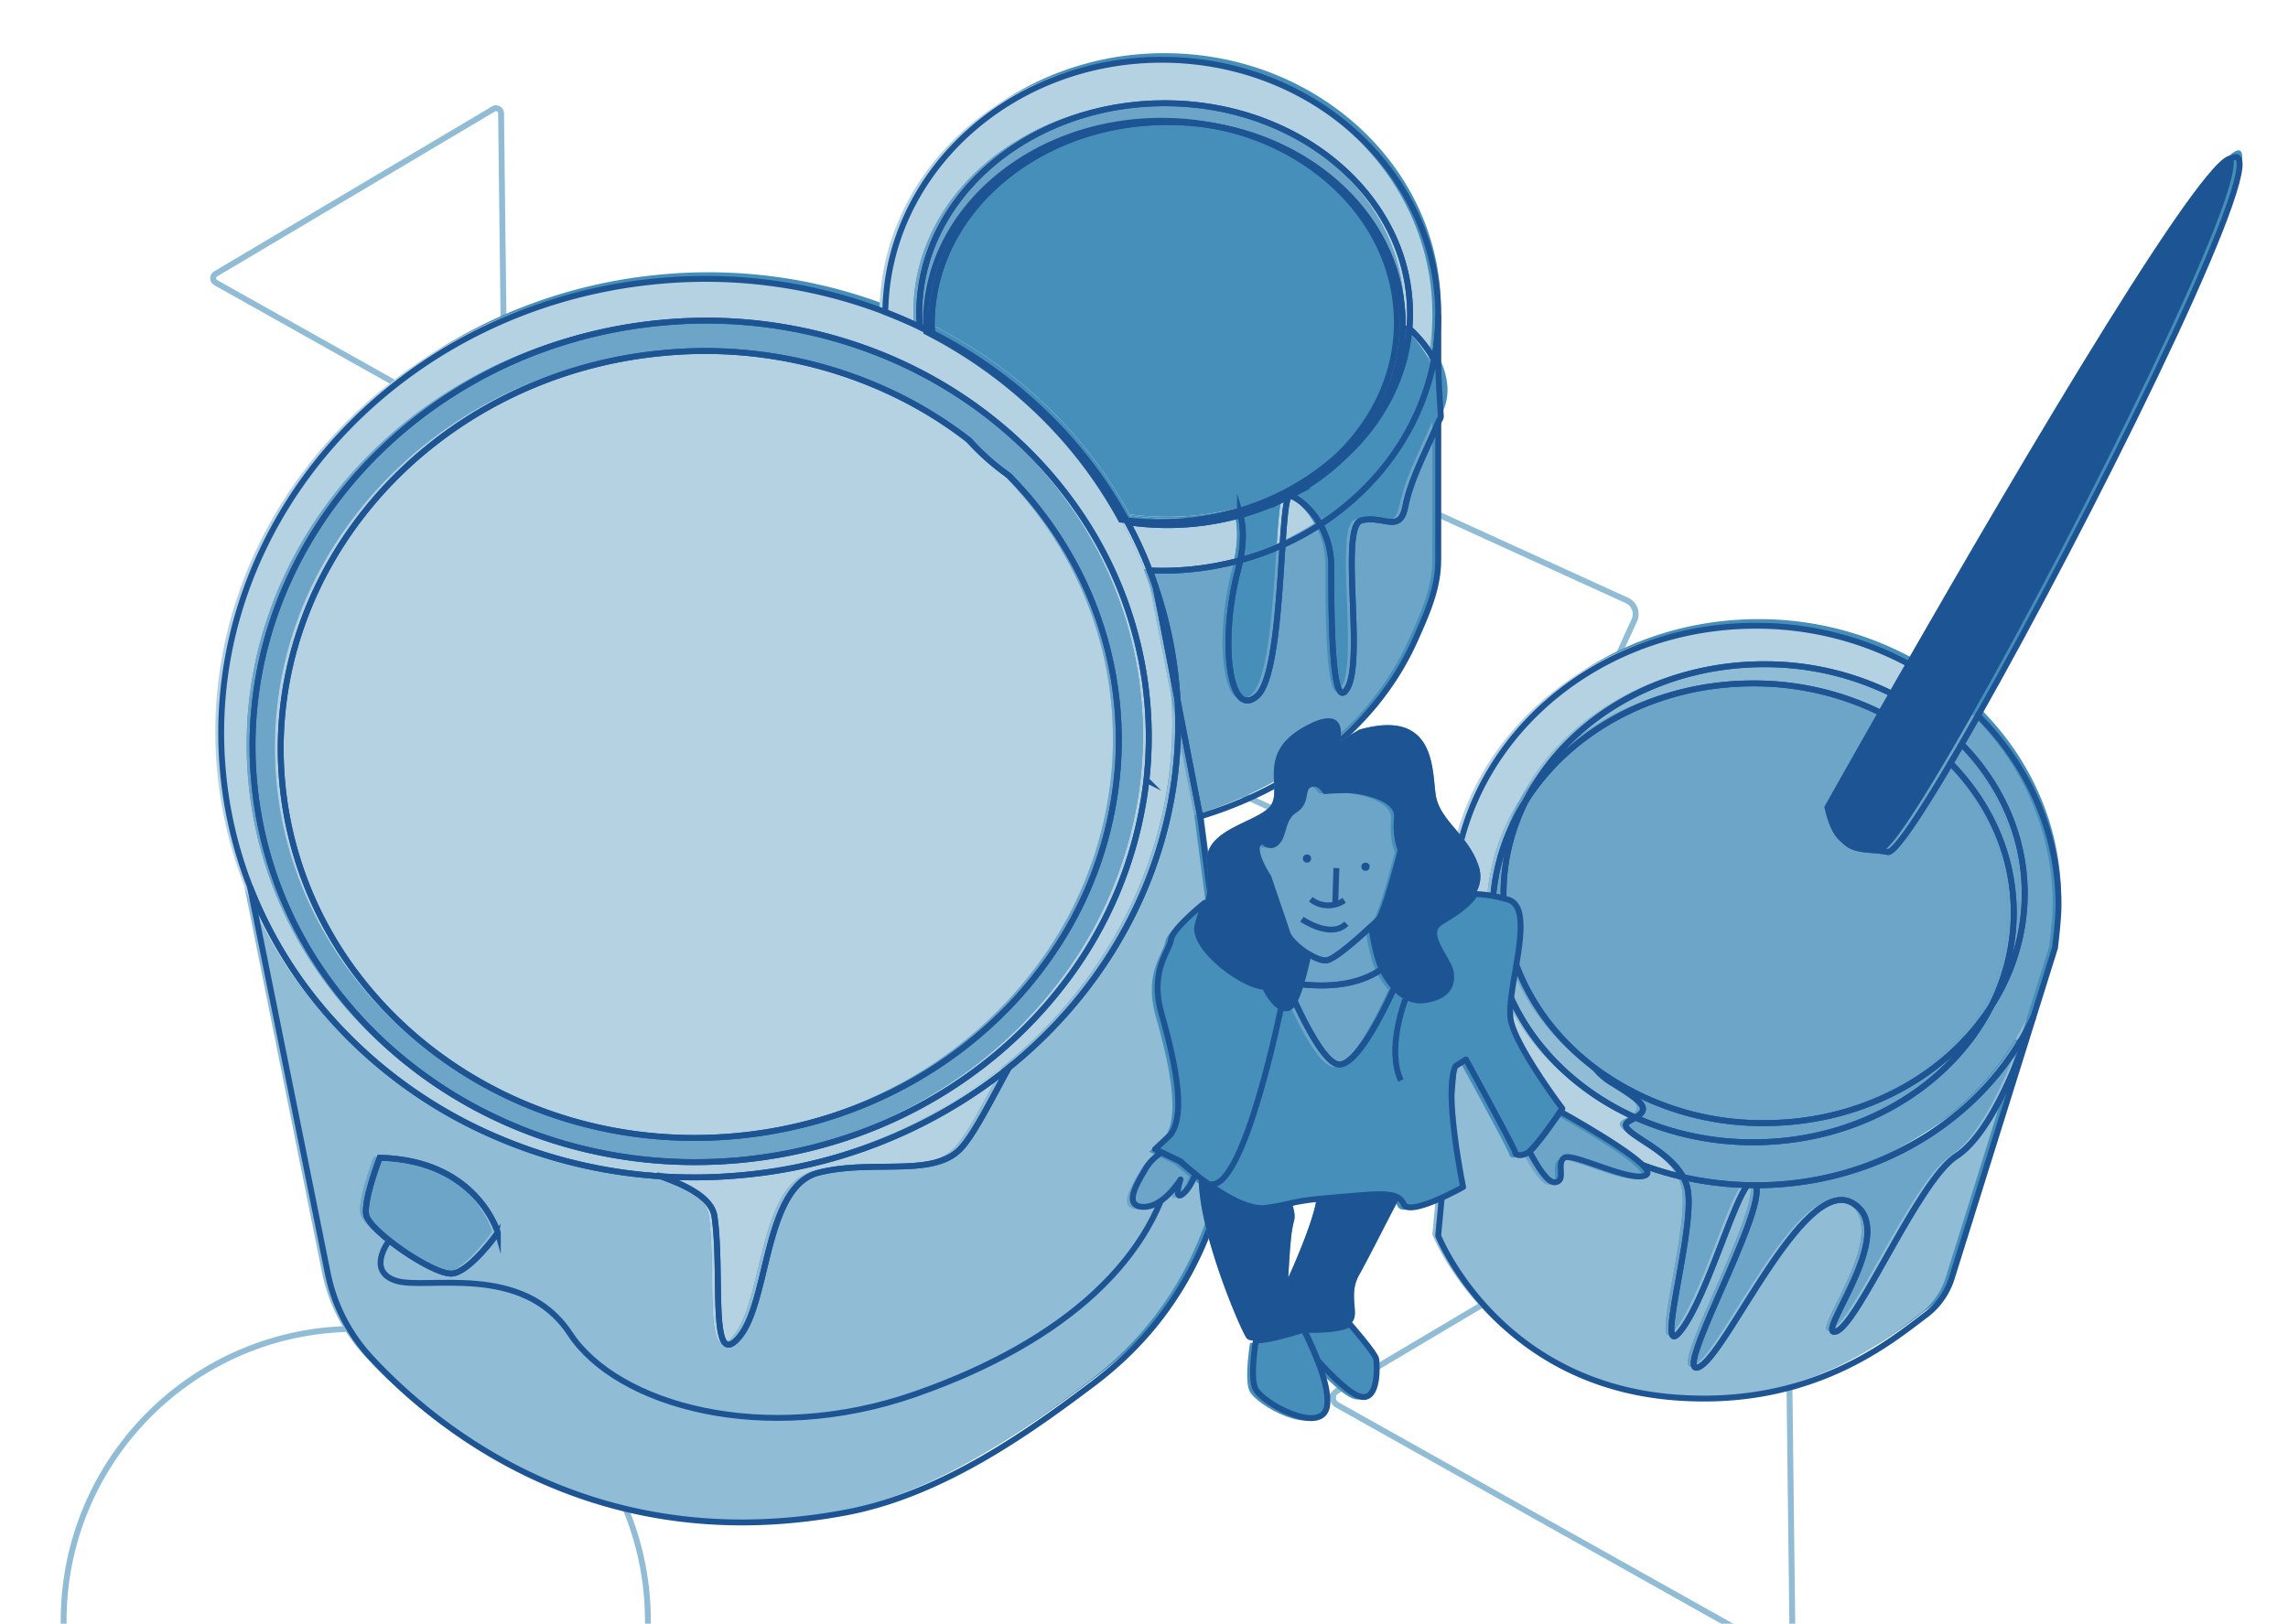 <svg id="Layer_1" data-name="Layer 1" xmlns="http://www.w3.org/2000/svg" xmlns:xlink="http://www.w3.org/1999/xlink" viewBox="0 0 700.549 497.3"><defs><style>.cls-1,.cls-10,.cls-12,.cls-3,.cls-9{fill:none;}.cls-2{clip-path:url(#clip-path);}.cls-3{stroke:#91bcd6;}.cls-10,.cls-3,.cls-9{stroke-miterlimit:10;}.cls-10,.cls-12,.cls-3,.cls-9{stroke-width:1.8px;}.cls-4{clip-path:url(#clip-path-2);}.cls-5{fill:#468fba;}.cls-6{fill:#91bcd6;}.cls-7{fill:#6ca5c8;}.cls-8{fill:#b5d2e3;}.cls-9{stroke:#6ca5c8;}.cls-10,.cls-12{stroke:#1d5493;}.cls-11{fill:#1d5493;}.cls-12{stroke-linejoin:round;}</style><clipPath id="clip-path"><rect class="cls-1" x="92.103" y="-560.06" width="632.061" height="461.747"/></clipPath><clipPath id="clip-path-2"><rect class="cls-1" width="700.549" height="497.3"/></clipPath></defs><g class="cls-2"><circle class="cls-3" cx="198.349" cy="-75.275" r="89.448"/></g><g class="cls-4"><circle class="cls-3" cx="108.931" cy="496.445" r="89.448"/><path class="cls-3" d="M412.757,144.97l85.372,38.928a4.593,4.593,0,0,1,2.259,6.113l-38.928,85.372a4.593,4.593,0,0,1-6.113,2.259l-85.372-38.928a4.593,4.593,0,0,1-2.259-6.113L406.677,147.285A4.59,4.59,0,0,1,412.757,144.97Z"/><path class="cls-3" d="M543.273,346.478l-133.927,79.537a2.447,2.447,0,0,0-.861,3.365,2.533,2.533,0,0,0,.907.884l135.827,76.222a2.447,2.447,0,0,0,3.343-.93,2.315,2.315,0,0,0,.291-1.243L546.997,348.537a2.469,2.469,0,0,0-2.482-2.435A2.395,2.395,0,0,0,543.273,346.478Z"/><path class="cls-3" d="M151.054,33.388,66.04,83.876a1.553,1.553,0,0,0-.546,2.136,1.608,1.608,0,0,0,.575.561l86.22,48.384a1.553,1.553,0,0,0,2.122-.59,1.469,1.469,0,0,0,.185-.789l-1.178-98.883a1.567,1.567,0,0,0-1.575-1.546A1.52,1.52,0,0,0,151.054,33.388Z"/><path class="cls-5" d="M537.602,207.29a87.791,87.791,0,0,1,39.869,9.411q1.616-2.838,3.352-5.878a87.792,87.792,0,0,0-39.864-9.408c-32.506,0-60.452,17.128-72.889,41.687C481.755,221.731,507.756,207.29,537.602,207.29Z"/><path class="cls-5" d="M441.174,110.648l.003-16.114a72.883,72.883,0,0,1-1.288,13.535Q440.598,109.339,441.174,110.648Z"/><path class="cls-5" d="M356.516,16.283c-46.406,0-84.072,34.515-84.635,77.284q5.392,2.078,10.566,4.545c-.104-1.381-.175-2.771-.175-4.174,0-35.536,33.644-64.343,75.145-64.343,40.966,0,74.252,28.074,75.104,62.977.011.456.04.908.04,1.366,0,1.577-.089,3.135-.219,4.684a38.642,38.642,0,0,1,7.547,9.448,72.883,72.883,0,0,0,1.288-13.535C441.177,51.318,403.273,16.283,356.516,16.283Z"/><path class="cls-5" d="M395.837,149.816a.299.299,0,0,0-.137.001c-.058.03-.116.061-.174.091-.969.841-1.478,6.946-2.013,15.023a86.324,86.324,0,0,0,11.56-6.312C402.084,153.333,397.878,150.326,395.837,149.816Z"/><path class="cls-5" d="M395.527,149.908c.058-.03.116-.061.174-.091A.387.387,0,0,0,395.527,149.908Z"/><path class="cls-5" d="M357.417,158.281a88.17,88.17,0,0,1-11.6-.765c.073.133.147.265.218.398a84.364,84.364,0,0,0,12.181.895,83.107,83.107,0,0,0,22.403-3.055c-.05-.191-.099-.385-.154-.57A86.677,86.677,0,0,1,357.417,158.281Z"/><path class="cls-5" d="M380.619,155.754a83.107,83.107,0,0,1-22.403,3.055,84.364,84.364,0,0,1-12.181-.895q1.771,3.297,3.364,6.697,1.851,3.973,3.43,8.089c1.158.046,2.319.079,3.487.082.067 0.0.132.005.199.005a91.084,91.084,0,0,0,24.035-3.219C381.734,163.667,381.52,159.166,380.619,155.754Z"/><path class="cls-5" d="M620.778,316.843s-9.233,27.698-20.983,35.252c-11.751,7.554-30.216,52.039-36.931,53.717-6.714,1.679,20.144-31.055,5.036-39.449s-38.61,47.002-47.003,50.36c-8.394,3.357,20.983-47.842,17.494-55.727-.836,0-1.661-.038-2.492-.058-4.549,5.591-12.486,33.736-20.038,44.034-9.233,12.59,4.196-30.216,1.679-42.806a13.091,13.091,0,0,0-1.355-3.663c-33.028-7.508-59.101-31.36-67.571-61.76L441.161,376.435s17.774,45.168,72.182,49.52c41.967,3.357,66.122-16.965,77.115-25.225a22.521,22.521,0,0,0,7.951-11.305l24.953-79.851q-1.743,3.688-3.839,7.191Z"/><path class="cls-5" d="M535.9,360.938c.831.02,1.656.058,2.492.058C537.757,359.561,536.912,359.694,535.9,360.938Z"/><path class="cls-5" d="M538.392,189.63c-51.198,0-92.701,38.362-92.701,85.683a79.699,79.699,0,0,0,2.924,21.431c8.47,30.4,34.543,54.252,67.571,61.76-5.377-9.946-22.292-14.31-16.271-17.321.643-.321,1.184-.624,1.672-.921C475.619,328.67,457.81,304.955,457.81,277.562a62.443,62.443,0,0,1,2.238-16.515,65.134,65.134,0,0,1,8.022-17.945c12.437-24.559,40.383-41.687,72.889-41.687a87.792,87.792,0,0,1,39.864,9.408c1.649-2.889,3.378-5.91,5.17-9.037A98.022,98.022,0,0,0,538.392,189.63Z"/><path class="cls-5" d="M601.444,225.883q-1.746,3.017-3.405,5.827c12.051,12.309,19.354,28.324,19.354,45.852a62.538,62.538,0,0,1-.619,8.621,63.442,63.442,0,0,1-6.284,19.964,64.94,64.94,0,0,0,8.46-19.615,62.445,62.445,0,0,0,1.8-14.845C620.751,254.182,613.467,238.186,601.444,225.883Z"/><path class="cls-5" d="M604.505,315.838a68.004,68.004,0,0,0,5.986-9.691,70.655,70.655,0,0,1-7.394,9.604Z"/><path class="cls-5" d="M494.039,329.433a17.902,17.902,0,0,1-4.706-4.185c-17.224-12.89-28.166-32.095-28.166-53.561a62.558,62.558,0,0,1,.865-10.321A63.59,63.59,0,0,1,468.07,243.102a65.134,65.134,0,0,0-8.022,17.945,62.443,62.443,0,0,0-2.238,16.515c0,27.393,17.809,51.108,43.776,62.7C506.199,337.461,503.906,335.505,494.039,329.433Z"/><path class="cls-5" d="M203.053,358.25c9.364,3.286,15.788,7.15,16.525,12.31,2.518,17.626-1.679,47.842,7.554,36.931,9.233-10.911,7.554-46.163,24.341-50.36s35.252,1.679,43.645-7.554c4.139-4.554,9.3-15.026,14.575-24.574a152.546,152.546,0,0,1-82.282,32.945A157.028,157.028,0,0,1,203.053,358.25Z"/><path class="cls-5" d="M361.023,207.816a129.682,129.682,0,0,0-8.194-35.116q-1.587-4.11-3.43-8.089-1.585-3.402-3.364-6.697c-.071-.133-.146-.265-.218-.398a135.745,135.745,0,0,0-24.83-32.672,144.334,144.334,0,0,0-34.778-24.878c-1.242-.636-2.498-1.251-3.762-1.854q-5.17-2.466-10.566-4.545a153.684,153.684,0,0,0-69.202-9.521C122.057,91.326,62.236,158.542,69.066,234.178A129.667,129.667,0,0,0,77.34,269.5a132.402,132.402,0,0,0,19.101,33.56,143.028,143.028,0,0,0,53.002,41.669,151.687,151.687,0,0,0,53.609,13.52,157.028,157.028,0,0,0,24.358-.302,152.546,152.546,0,0,0,82.282-32.945c26.294-21.215,44.437-50.798,50.03-83.779A129.74,129.74,0,0,0,361.023,207.816Zm-9.194,29.045A125.434,125.434,0,0,1,325.177,301.075c-22.658,28.649-57.633,48.569-98.254,52.237-50.729,4.581-97.345-17.343-124.416-53.706a122.064,122.064,0,0,1-23.879-62.208C72.233,166.563,128.256,103.613,203.761,96.795a143.653,143.653,0,0,1,69.274,10.72,138.772,138.772,0,0,1,12.91,6.304q1.816,1.006,3.595,2.063a134.454,134.454,0,0,1,24.64,18.752,128.618,128.618,0,0,1,16.562,19.459l.057.082q3.201,4.637,5.988,9.552,2.124,3.764,3.98,7.686a121.726,121.726,0,0,1,11.061,65.448Z"/><path class="cls-5" d="M352.055,212.709a121.42,121.42,0,0,0-11.287-41.296q-1.861-3.917-3.98-7.686-2.776-4.916-5.988-9.552l-.057-.082A128.618,128.618,0,0,0,314.181,134.635a134.454,134.454,0,0,0-24.64-18.752q-1.78-1.057-3.595-2.063a138.772,138.772,0,0,0-12.91-6.304,143.653,143.653,0,0,0-69.274-10.72c-75.505,6.818-131.528,69.768-125.133,140.603a122.064,122.064,0,0,0,23.879,62.208c27.07,36.364,73.687,58.287,124.416,53.706,40.621-3.668,75.596-23.588,98.254-52.237a125.434,125.434,0,0,0,26.653-64.214A121.683,121.683,0,0,0,352.055,212.709Zm-8.922,19.347a116.562,116.562,0,0,1-23.03,62c-21.077,28.414-54.802,48.325-94.206,51.883-46.443,4.194-89.198-15.371-114.725-48.104A114.599,114.599,0,0,1,88.372,246.368q-.737-4.355-1.147-8.822c-5.981-66.239,46.407-125.104,117.013-131.48a133.851,133.851,0,0,1,72.023,13.377,127.744,127.744,0,0,1,21.347,13.436,70.242,70.242,0,0,0,10.915,9.897c.404.297.8.601,1.211.89a119.519,119.519,0,0,1,15.429,19.248q1.724,2.681,3.305,5.456a113.883,113.883,0,0,1,14.666,63.686Z"/><path class="cls-5" d="M342.911,214.459a113.681,113.681,0,0,0-14.443-46.089q-1.578-2.776-3.305-5.456a119.519,119.519,0,0,0-15.429-19.248c-.411-.289-.807-.594-1.211-.89a70.242,70.242,0,0,1-10.915-9.897,127.744,127.744,0,0,0-21.347-13.436,133.851,133.851,0,0,0-72.023-13.377C133.633,112.441,81.244,171.307,87.225,237.546q.403,4.467,1.147,8.822A114.599,114.599,0,0,0,111.173,297.835c25.527,32.733,68.281,52.297,114.725,48.104,39.405-3.558,73.129-23.469,94.206-51.883a116.562,116.562,0,0,0,23.03-62A114.067,114.067,0,0,0,342.911,214.459Z"/><path class="cls-5" d="M379.89,172.478c-5.875,22.662-2.518,46.163,5.875,38.609,5.453-4.908,6.655-29.65,7.748-46.156a88.349,88.349,0,0,1-12.962,4.637C380.363,170.506,380.152,171.467,379.89,172.478Z"/><path class="cls-5" d="M441.174,110.648q-.577-1.307-1.285-2.579c-3.936,20.853-16.793,38.861-34.816,50.549a26.162,26.162,0,0,1,3.354,13.02c0,13.429,0,46.163,5.036,36.931,5.036-9.233-2.518-49.521,4.197-51.199,6.715-1.679,11.751,4.197,13.429-4.197,1.586-7.928,5.418-15.111,10.082-25.784.274-.627.55-1.262.83-1.914C444.012,120.783,443.341,115.556,441.174,110.648Z"/><path class="cls-5" d="M380.619,155.754c.901,3.412,1.115,7.913-.068,13.813A88.349,88.349,0,0,0,393.513,164.931c.535-8.077,1.045-14.182,2.013-15.023A77.982,77.982,0,0,1,380.619,155.754Z"/><path class="cls-5" d="M439.889,108.07a38.642,38.642,0,0,0-7.547-9.448c-1.27,15.092-8.607,28.738-19.948,39.16a70.891,70.891,0,0,1-16.693,12.035.299.299,0,0,1,.137-.001c2.041.51,6.247,3.517,9.236,8.803C423.096,146.93,435.953,128.923,439.889,108.07Z"/><path class="cls-5" d="M380.619,155.754a77.982,77.982,0,0,0,14.907-5.846.387.387,0,0,1,.174-.091,70.891,70.891,0,0,0,16.693-12.035,77.631,77.631,0,0,1-31.928,17.403C380.52,155.369,380.569,155.563,380.619,155.754Z"/><path class="cls-5" d="M432.521,92.572c-.852-34.903-34.138-62.977-75.104-62.977-41.501,0-75.145,28.807-75.145,64.343,0,1.404.071,2.793.175,4.174,1.264.603,2.519,1.217,3.762,1.854-.052-.957-.085-1.918-.085-2.887C286.123,62.987,318.4,35.349,358.216,35.349c37.82,0,68.818,24.942,71.831,56.662.152,1.608.249,3.23.255,4.87.001.067.006.132.006.198,0,15.599-6.771,29.835-17.915,40.702,11.341-10.422,18.679-24.068,19.948-39.16.13-1.549.219-3.107.219-4.684C432.561,93.48,432.532,93.028,432.521,92.572Z"/><path class="cls-5" d="M430.303,96.881c-.006-1.641-.103-3.262-.255-4.87-3.014-31.719-34.011-56.662-71.831-56.662-39.816,0-72.093,27.638-72.093,61.73,0,.968.034,1.929.085,2.887a144.334,144.334,0,0,1,34.778,24.878,135.745,135.745,0,0,1,24.83,32.672,88.17,88.17,0,0,0,11.6.765,86.677,86.677,0,0,0,23.048-3.096,77.631,77.631,0,0,0,31.928-17.403c11.145-10.867,17.915-25.104,17.915-40.702C430.309,97.013,430.303,96.947,430.303,96.881Z"/><path class="cls-5" d="M538.392,361.241c3.489,7.85-25.888,58.826-17.494,55.483,8.393-3.343,31.895-58.496,47.003-50.14s-11.751,40.947-5.036,39.276c6.715-1.671,25.18-45.961,36.931-53.482,11.75-7.521,20.983-35.098,20.983-35.098l-1.252-.077C603.72,343.458,573.318,361.241,538.392,361.241Z"/><path class="cls-5" d="M517.54,362.166c2.518,12.59-10.911,55.396-1.679,42.806,7.552-10.298,15.489-38.443,20.038-44.034a99.933,99.933,0,0,1-19.714-2.434A13.091,13.091,0,0,1,517.54,362.166Z"/><path class="cls-5" d="M631.094,275.313c0-22.457-9.358-42.886-24.653-58.165q-2.571,4.547-4.996,8.735c12.022,12.302,19.306,28.299,19.306,45.803a62.445,62.445,0,0,1-1.8,14.845,64.94,64.94,0,0,1-8.46,19.615,68.004,68.004,0,0,1-5.986,9.691c-14.232,19.254-38.871,31.996-66.903,31.996a88.279,88.279,0,0,1-36.016-7.571c-.488.296-1.029.599-1.672.921-6.021,3.01,10.895,7.375,16.271,17.321a99.933,99.933,0,0,0,19.714,2.434c1.012-1.244,1.858-1.377,2.492.058,34.926,0,65.329-17.86,81.133-44.231q2.096-3.498,3.839-7.191l6.646-21.269S631.094,279.727,631.094,275.313Z"/><path class="cls-5" d="M540.959,341.959a86.087,86.087,0,0,1-51.626-16.711,17.902,17.902,0,0,0,4.706,4.185c9.867,6.072,12.16,8.029,7.547,10.83a88.279,88.279,0,0,0,36.016,7.571c28.032,0,52.67-12.741,66.903-31.996l-1.408-.087C588.471,331.728,566.077,341.959,540.959,341.959Z"/><path class="cls-5" d="M598.04,231.71c-9.954,16.859-17.262,27.612-19.228,27.218-8.394-1.679-14.268,1.679-17.626-13.429,0,0,6.392-11.424,16.286-28.798a87.791,87.791,0,0,0-39.869-9.411c-29.846,0-55.847,14.441-69.532,35.812a63.59,63.59,0,0,0-6.038,18.263,62.558,62.558,0,0,0-.865,10.321c0,21.466,10.942,40.671,28.166,53.561a86.087,86.087,0,0,0,51.626,16.711c25.118,0,47.511-10.23,62.138-26.207a70.655,70.655,0,0,0,7.394-9.604,63.442,63.442,0,0,0,6.284-19.964,62.538,62.538,0,0,0,.619-8.621C617.394,260.035,610.09,244.019,598.04,231.71Z"/><path class="cls-5" d="M686.246,46.578c-4.743-8.892-65.164,93.994-100.253,155.208-1.792,3.127-3.521,6.148-5.17,9.037q-1.736,3.04-3.352,5.878c-9.894,17.375-16.286,28.798-16.286,28.798,3.358,15.108,9.233,11.751,17.626,13.429,1.966.393,9.275-10.359,19.228-27.218q1.655-2.803,3.405-5.827,2.421-4.181,4.996-8.735C639.985,157.848,690.971,55.439,686.246,46.578Z"/><path class="cls-5" d="M117.079,352.575s-4.867,12.516-4.172,17.384c.695,4.867,20.86,18.774,26.423,18.079,5.563-.695,13.907-12.516,13.907-12.516S146.979,353.27,117.079,352.575Z"/><path class="cls-5" d="M352.829,172.7l1.849,5.142C354.092,176.114,353.484,174.396,352.829,172.7Z"/><path class="cls-5" d="M431.089,153.173c-1.679,8.393-6.714,2.518-13.429,4.197-6.714,1.679.84,41.966-4.197,51.199-5.036,9.233-5.036-23.501-5.036-36.931a26.162,26.162,0,0,0-3.354-13.02,86.324,86.324,0,0,1-11.56,6.312c-1.093,16.506-2.295,41.248-7.748,46.156-8.393,7.554-11.751-15.947-5.875-38.609.262-1.011.473-1.972.661-2.91a91.084,91.084,0,0,1-24.035,3.219c-.067,0-.132-.004-.199-.005-1.169-.002-2.33-.036-3.487-.082.655,1.696,1.263,3.414,1.849,5.142l13.591,70.206c25.175-7.576,52.763-24.57,66.008-54.479,3.424-7.732,6.885-15.437,6.886-23.892l.008-42.288C436.507,138.062,432.675,145.246,431.089,153.173Z"/><path class="cls-5" d="M368.269,248.048l-13.591-70.206a129.754,129.754,0,0,1,5.045,63.381c-5.593,32.981-23.736,62.564-50.03,83.779-5.275,9.548-10.436,20.02-14.575,24.574-8.394,9.233-26.859,3.357-43.645,7.554s-15.108,39.449-24.341,50.36c-9.233,10.911-5.036-19.305-7.554-36.931-.737-5.16-7.161-9.024-16.525-12.31a151.687,151.687,0,0,1-53.609-13.52,143.028,143.028,0,0,1-53.002-41.669A132.402,132.402,0,0,1,77.34,269.5l23.823,118.416a53.534,53.534,0,0,0,13.189,25.841c20.164,21.763,68.981,61.878,145.514,47.45,30.24-5.701,57.54-25.833,75.571-39.386,28.601-21.5,41.325-51.569,44.083-87.242Zm-228.939,139.989c-5.563.695-25.728-13.211-26.423-18.079-.695-4.867,4.172-17.384,4.172-17.384,29.9.695,36.157,22.946,36.157,22.946S144.893,387.342,139.33,388.037Z"/><path class="cls-6" d="M534.999,208.941a87.791,87.791,0,0,1,39.869,9.411q1.616-2.838,3.352-5.878a87.792,87.792,0,0,0-39.864-9.408c-32.506,0-60.452,17.128-72.889,41.687C479.152,223.382,505.153,208.941,534.999,208.941Z"/><path class="cls-7" d="M438.571,112.299l.003-16.114a72.883,72.883,0,0,1-1.288,13.535Q437.995,110.99,438.571,112.299Z"/><path class="cls-8" d="M353.912,17.934c-46.406,0-84.072,34.515-84.635,77.284q5.392,2.078,10.566,4.545c-.104-1.381-.175-2.771-.175-4.174,0-35.536,33.644-64.343,75.145-64.343,40.966,0,74.252,28.074,75.104,62.977.011.456.04.908.04,1.366,0,1.577-.089,3.135-.219,4.684a38.642,38.642,0,0,1,7.547,9.448,72.883,72.883,0,0,0,1.288-13.535C438.573,52.969,400.669,17.934,353.912,17.934Z"/><path class="cls-8" d="M393.234,151.467a.299.299,0,0,0-.137.001c-.058.03-.116.061-.174.091-.969.841-1.478,6.946-2.013,15.023a86.324,86.324,0,0,0,11.56-6.312C399.481,154.984,395.275,151.977,393.234,151.467Z"/><path class="cls-7" d="M392.923,151.559c.058-.03.116-.061.174-.091A.387.387,0,0,0,392.923,151.559Z"/><path class="cls-7" d="M354.813,159.932a88.17,88.17,0,0,1-11.6-.765c.073.133.147.265.218.398a84.364,84.364,0,0,0,12.181.895,83.107,83.107,0,0,0,22.403-3.055c-.05-.191-.099-.385-.154-.57A86.677,86.677,0,0,1,354.813,159.932Z"/><path class="cls-8" d="M378.016,157.405a83.107,83.107,0,0,1-22.403,3.055,84.364,84.364,0,0,1-12.181-.895q1.771,3.297,3.364,6.697,1.851,3.973,3.43,8.089c1.158.046,2.319.079,3.487.082.067 0.0.132.005.199.005a91.084,91.084,0,0,0,24.035-3.219C379.131,165.318,378.917,160.817,378.016,157.405Z"/><path class="cls-6" d="M618.174,318.494s-9.233,27.698-20.983,35.252c-11.751,7.554-30.216,52.039-36.931,53.717-6.714,1.679,20.144-31.055,5.036-39.449S526.687,415.016,518.294,418.374c-8.394,3.357,20.983-47.842,17.494-55.727-.836,0-1.661-.038-2.492-.058-4.549,5.591-12.486,33.736-20.038,44.034-9.233,12.59,4.196-30.216,1.679-42.806a13.091,13.091,0,0,0-1.355-3.663c-33.028-7.508-59.101-31.36-67.571-61.76L438.558,378.086S456.331,423.254,510.74,427.606c41.967,3.357,66.122-16.965,77.115-25.225a22.521,22.521,0,0,0,7.951-11.305l24.953-79.851q-1.743,3.688-3.839,7.191Z"/><path class="cls-9" d="M533.296,362.589c.831.02,1.656.058,2.492.058C535.154,361.212,534.308,361.345,533.296,362.589Z"/><path class="cls-8" d="M535.788,191.281c-51.198,0-92.701,38.362-92.701,85.683a79.699,79.699,0,0,0,2.924,21.431c8.47,30.4,34.543,54.252,67.571,61.76-5.377-9.946-22.292-14.31-16.271-17.321.643-.321,1.184-.624,1.672-.921-25.967-11.592-43.776-35.307-43.776-62.7a62.443,62.443,0,0,1,2.238-16.515,65.134,65.134,0,0,1,8.022-17.945c12.437-24.559,40.383-41.687,72.889-41.687a87.792,87.792,0,0,1,39.864,9.408c1.649-2.889,3.378-5.91,5.17-9.037A98.022,98.022,0,0,0,535.788,191.281Z"/><path class="cls-7" d="M598.841,227.534q-1.746,3.017-3.405,5.827c12.051,12.309,19.354,28.324,19.354,45.852a62.538,62.538,0,0,1-.619,8.62A63.442,63.442,0,0,1,607.887,307.798a64.94,64.94,0,0,0,8.46-19.615,62.445,62.445,0,0,0,1.8-14.845C618.147,255.833,610.863,239.837,598.841,227.534Z"/><path class="cls-7" d="M601.901,317.489a68.005,68.005,0,0,0,5.986-9.691,70.655,70.655,0,0,1-7.394,9.604Z"/><path class="cls-6" d="M491.435,331.083a17.902,17.902,0,0,1-4.706-4.185c-17.224-12.89-28.166-32.095-28.166-53.561a62.558,62.558,0,0,1,.865-10.321,63.59,63.59,0,0,1,6.038-18.263,65.134,65.134,0,0,0-8.022,17.945,62.443,62.443,0,0,0-2.238,16.515c0,27.393,17.809,51.108,43.776,62.7C503.595,339.112,501.302,337.156,491.435,331.083Z"/><path class="cls-8" d="M200.449,359.901c9.364,3.286,15.788,7.15,16.525,12.31,2.518,17.626-1.679,47.842,7.554,36.931,9.233-10.911,7.554-46.163,24.341-50.36s35.252,1.679,43.645-7.554c4.139-4.554,9.3-15.026,14.575-24.574a152.546,152.546,0,0,1-82.282,32.945A157.029,157.029,0,0,1,200.449,359.901Z"/><path class="cls-8" d="M358.42,209.467a129.682,129.682,0,0,0-8.194-35.116q-1.587-4.11-3.43-8.089-1.585-3.402-3.364-6.697c-.071-.133-.146-.265-.218-.398a135.745,135.745,0,0,0-24.83-32.672,144.334,144.334,0,0,0-34.778-24.878c-1.242-.636-2.498-1.251-3.762-1.854q-5.17-2.466-10.566-4.545a153.684,153.684,0,0,0-69.202-9.521C119.454,92.977,59.633,160.193,66.463,235.829a129.667,129.667,0,0,0,8.274,35.322,132.402,132.402,0,0,0,19.101,33.56,143.028,143.028,0,0,0,53.002,41.669,151.687,151.687,0,0,0,53.609,13.52,157.029,157.029,0,0,0,24.358-.302,152.546,152.546,0,0,0,82.282-32.945c26.294-21.215,44.437-50.798,50.03-83.779A129.74,129.74,0,0,0,358.42,209.467Zm-9.194,29.045a125.434,125.434,0,0,1-26.653,64.214c-22.658,28.649-57.633,48.569-98.254,52.237-50.729,4.581-97.345-17.343-124.416-53.706a122.064,122.064,0,0,1-23.879-62.208c-6.396-70.835,49.628-133.785,125.133-140.603a143.653,143.653,0,0,1,69.274,10.72,138.775,138.775,0,0,1,12.91,6.304q1.816,1.006,3.595,2.063a134.454,134.454,0,0,1,24.64,18.752,128.618,128.618,0,0,1,16.562,19.459l.057.082q3.201,4.637,5.988,9.552,2.124,3.764,3.98,7.686a121.726,121.726,0,0,1,11.061,65.448Z"/><path class="cls-7" d="M349.452,214.36a121.42,121.42,0,0,0-11.287-41.296q-1.861-3.917-3.98-7.686-2.776-4.916-5.988-9.552l-.057-.082a128.618,128.618,0,0,0-16.562-19.459,134.454,134.454,0,0,0-24.64-18.752q-1.78-1.057-3.595-2.063a138.775,138.775,0,0,0-12.91-6.304,143.653,143.653,0,0,0-69.274-10.72c-75.505,6.818-131.528,69.768-125.133,140.603a122.064,122.064,0,0,0,23.879,62.208c27.07,36.364,73.687,58.287,124.416,53.706,40.621-3.668,75.596-23.588,98.254-52.237a125.434,125.434,0,0,0,26.653-64.214A121.683,121.683,0,0,0,349.452,214.36Zm-8.922,19.347A116.562,116.562,0,0,1,317.5,295.707c-21.077,28.414-54.802,48.325-94.206,51.883-46.443,4.194-89.198-15.371-114.725-48.104a114.599,114.599,0,0,1-22.801-51.467q-.737-4.355-1.147-8.822c-5.981-66.239,46.407-125.104,117.013-131.48a133.851,133.851,0,0,1,72.023,13.377,127.744,127.744,0,0,1,21.347,13.436,70.242,70.242,0,0,0,10.915,9.897c.404.297.8.601,1.211.89a119.518,119.518,0,0,1,15.429,19.248q1.724,2.681,3.305,5.456a113.883,113.883,0,0,1,14.666,63.686Z"/><path class="cls-8" d="M340.307,216.11a113.681,113.681,0,0,0-14.443-46.089q-1.578-2.776-3.305-5.456a119.518,119.518,0,0,0-15.429-19.248c-.411-.289-.807-.594-1.211-.89a70.242,70.242,0,0,1-10.915-9.897,127.744,127.744,0,0,0-21.347-13.436,133.851,133.851,0,0,0-72.023-13.377c-70.606,6.375-122.994,65.241-117.013,131.48q.403,4.467,1.147,8.822A114.599,114.599,0,0,0,108.569,299.486c25.527,32.733,68.281,52.297,114.725,48.104,39.405-3.558,73.129-23.469,94.206-51.883a116.562,116.562,0,0,0,23.03-62A114.067,114.067,0,0,0,340.307,216.11Z"/><path class="cls-5" d="M377.286,174.129c-5.875,22.662-2.518,46.163,5.875,38.609,5.453-4.908,6.655-29.65,7.748-46.156a88.349,88.349,0,0,1-12.962,4.637C377.76,172.157,377.548,173.118,377.286,174.129Z"/><path class="cls-5" d="M438.571,112.299q-.577-1.307-1.285-2.579c-3.936,20.853-16.793,38.861-34.816,50.549a26.162,26.162,0,0,1,3.354,13.02c0,13.429,0,46.163,5.036,36.931,5.036-9.233-2.518-49.521,4.197-51.199,6.715-1.679,11.751,4.197,13.429-4.197,1.586-7.928,5.418-15.111,10.082-25.784.274-.627.55-1.262.83-1.914C441.408,122.434,440.737,117.207,438.571,112.299Z"/><path class="cls-5" d="M378.016,157.405c.901,3.412,1.115,7.913-.068,13.813a88.349,88.349,0,0,0,12.962-4.637c.535-8.077,1.045-14.182,2.013-15.023A77.982,77.982,0,0,1,378.016,157.405Z"/><path class="cls-5" d="M437.285,109.721a38.642,38.642,0,0,0-7.547-9.448c-1.27,15.092-8.607,28.738-19.948,39.16A70.891,70.891,0,0,1,393.097,151.468a.299.299,0,0,1,.137-.001c2.041.51,6.247,3.517,9.236,8.803C420.492,148.581,433.349,130.574,437.285,109.721Z"/><path class="cls-7" d="M378.016,157.405a77.982,77.982,0,0,0,14.907-5.846.387.387,0,0,1,.174-.091,70.891,70.891,0,0,0,16.693-12.035,77.631,77.631,0,0,1-31.928,17.403C377.916,157.02,377.965,157.214,378.016,157.405Z"/><path class="cls-7" d="M429.918,94.223c-.852-34.903-34.138-62.977-75.104-62.977-41.501,0-75.145,28.807-75.145,64.343,0,1.404.071,2.793.175,4.174,1.264.603,2.519,1.217,3.762,1.854-.052-.957-.085-1.918-.085-2.887C283.519,64.637,315.796,37,355.612,37c37.82,0,68.818,24.942,71.831,56.662.152,1.608.249,3.23.255,4.87.001.067.006.132.006.198,0,15.599-6.771,29.835-17.915,40.702,11.341-10.422,18.679-24.068,19.948-39.16.13-1.549.219-3.107.219-4.684C429.958,95.131,429.929,94.678,429.918,94.223Z"/><path class="cls-10" d="M427.699,98.532c-.006-1.641-.103-3.262-.255-4.87C424.43,61.942,393.433,37,355.612,37c-39.816,0-72.093,27.638-72.093,61.73,0,.968.034,1.929.085,2.887a144.334,144.334,0,0,1,34.778,24.878,135.745,135.745,0,0,1,24.83,32.672,88.17,88.17,0,0,0,11.6.765,86.677,86.677,0,0,0,23.048-3.096,77.631,77.631,0,0,0,31.928-17.403c11.145-10.867,17.915-25.104,17.915-40.702C427.705,98.664,427.7,98.598,427.699,98.532Z"/><path class="cls-7" d="M535.788,362.892c3.489,7.85-25.888,58.826-17.494,55.483,8.393-3.343,31.895-58.496,47.003-50.14s-11.751,40.947-5.036,39.276c6.715-1.671,25.18-45.961,36.931-53.482,11.75-7.521,20.983-35.098,20.983-35.098l-1.252-.077C601.117,345.109,570.715,362.892,535.788,362.892Z"/><path class="cls-7" d="M514.937,363.817c2.518,12.59-10.911,55.396-1.679,42.806,7.552-10.298,15.489-38.443,20.038-44.034a99.933,99.933,0,0,1-19.714-2.434A13.091,13.091,0,0,1,514.937,363.817Z"/><path class="cls-7" d="M628.49,276.964c0-22.457-9.358-42.886-24.653-58.165q-2.571,4.547-4.996,8.735c12.022,12.302,19.306,28.299,19.306,45.803a62.445,62.445,0,0,1-1.8,14.845A64.94,64.94,0,0,1,607.887,307.798a68.005,68.005,0,0,1-5.986,9.691c-14.232,19.254-38.871,31.996-66.903,31.996a88.279,88.279,0,0,1-36.016-7.571c-.488.296-1.029.599-1.672.921-6.021,3.01,10.895,7.375,16.271,17.321a99.933,99.933,0,0,0,19.714,2.434c1.012-1.244,1.858-1.377,2.492.058,34.926,0,65.329-17.86,81.133-44.231q2.096-3.498,3.839-7.191l6.646-21.269S628.49,281.378,628.49,276.964Z"/><path class="cls-7" d="M538.356,343.61a86.087,86.087,0,0,1-51.626-16.711,17.902,17.902,0,0,0,4.706,4.185c9.867,6.072,12.16,8.029,7.547,10.83a88.279,88.279,0,0,0,36.016,7.571c28.032,0,52.67-12.741,66.903-31.996l-1.408-.087C585.867,333.379,563.473,343.61,538.356,343.61Z"/><path class="cls-7" d="M595.436,233.361c-9.954,16.859-17.262,27.612-19.228,27.218-8.394-1.679-14.268,1.679-17.626-13.429,0,0,6.392-11.424,16.286-28.798a87.791,87.791,0,0,0-39.869-9.411c-29.846,0-55.847,14.441-69.532,35.812a63.59,63.59,0,0,0-6.038,18.263,62.558,62.558,0,0,0-.865,10.321c0,21.466,10.942,40.671,28.166,53.561a86.087,86.087,0,0,0,51.626,16.711c25.118,0,47.511-10.23,62.138-26.207a70.655,70.655,0,0,0,7.394-9.604,63.442,63.442,0,0,0,6.284-19.964,62.538,62.538,0,0,0,.619-8.62C614.79,261.686,607.487,245.67,595.436,233.361Z"/><path class="cls-11" d="M683.642,48.229c-4.743-8.892-65.164,93.994-100.253,155.208-1.792,3.127-3.521,6.148-5.17,9.037q-1.736,3.04-3.352,5.878c-9.894,17.375-16.286,28.798-16.286,28.798,3.358,15.108,9.233,11.751,17.626,13.429,1.966.393,9.275-10.359,19.228-27.218q1.655-2.803,3.405-5.827,2.421-4.181,4.996-8.735C637.381,159.499,688.368,57.09,683.642,48.229Z"/><path class="cls-7" d="M114.476,354.226s-4.867,12.516-4.172,17.384c.695,4.867,20.86,18.774,26.423,18.079,5.563-.695,13.907-12.516,13.907-12.516S144.375,354.921,114.476,354.226Z"/><path class="cls-1" d="M350.226,174.351l1.849,5.142C351.489,177.765,350.881,176.047,350.226,174.351Z"/><path class="cls-7" d="M428.486,154.824c-1.679,8.393-6.714,2.518-13.429,4.197-6.714,1.679.84,41.966-4.197,51.199-5.036,9.233-5.036-23.501-5.036-36.931a26.162,26.162,0,0,0-3.354-13.02,86.324,86.324,0,0,1-11.56,6.312c-1.093,16.506-2.295,41.248-7.748,46.156-8.393,7.554-11.751-15.947-5.875-38.609.262-1.011.473-1.972.661-2.91a91.084,91.084,0,0,1-24.035,3.219c-.067,0-.132-.004-.199-.005-1.169-.002-2.33-.036-3.487-.082.655,1.696,1.263,3.414,1.849,5.142l13.591,70.206c25.175-7.576,52.763-24.57,66.008-54.479,3.424-7.732,6.885-15.437,6.886-23.892l.008-42.288C433.904,139.713,430.071,146.897,428.486,154.824Z"/><path class="cls-6" d="M365.666,249.699l-13.591-70.206a129.754,129.754,0,0,1,5.045,63.381c-5.593,32.981-23.736,62.564-50.03,83.779-5.275,9.548-10.436,20.02-14.575,24.574-8.394,9.233-26.859,3.357-43.645,7.554s-15.108,39.449-24.341,50.36c-9.233,10.911-5.036-19.305-7.554-36.931-.737-5.16-7.161-9.024-16.525-12.31a151.687,151.687,0,0,1-53.609-13.52,143.028,143.028,0,0,1-53.002-41.669,132.402,132.402,0,0,1-19.101-33.56L98.56,389.567a53.533,53.533,0,0,0,13.189,25.841c20.164,21.763,68.981,61.878,145.514,47.45,30.24-5.701,57.54-25.833,75.571-39.386,28.601-21.5,41.325-51.569,44.083-87.242Zm-228.939,139.989c-5.563.695-25.728-13.211-26.423-18.079-.695-4.867,4.172-17.384,4.172-17.384,29.9.695,36.157,22.946,36.157,22.946S142.29,388.993,136.727,389.688Z"/><path class="cls-10" d="M536.792,209.31a87.79,87.79,0,0,1,39.869,9.411q1.616-2.838,3.352-5.878a87.792,87.792,0,0,0-39.864-9.408c-32.506,0-60.452,17.128-72.889,41.687C480.945,223.751,506.946,209.31,536.792,209.31Z"/><path class="cls-10" d="M440.364,112.668l.003-16.114a72.884,72.884,0,0,1-1.288,13.535Q439.788,111.359,440.364,112.668Z"/><path class="cls-10" d="M355.705,18.303c-46.406,0-84.072,34.515-84.635,77.284q5.392,2.078,10.566,4.545c-.104-1.381-.175-2.771-.175-4.174,0-35.536,33.644-64.343,75.145-64.343,40.966,0,74.252,28.074,75.104,62.977.011.456.04.908.04,1.366,0,1.577-.089,3.135-.219,4.684a38.642,38.642,0,0,1,7.547,9.448,72.884,72.884,0,0,0,1.288-13.535C440.367,53.337,402.463,18.303,355.705,18.303Z"/><path class="cls-10" d="M395.027,151.836a.298.298,0,0,0-.137.001c-.058.03-.116.061-.174.091-.969.841-1.478,6.946-2.013,15.023a86.323,86.323,0,0,0,11.56-6.312C401.274,155.352,397.068,152.346,395.027,151.836Z"/><path class="cls-10" d="M394.716,151.928c.058-.03.116-.061.174-.091A.387.387,0,0,0,394.716,151.928Z"/><path class="cls-10" d="M356.607,160.301a88.171,88.171,0,0,1-11.6-.765c.073.133.147.265.218.398a84.364,84.364,0,0,0,12.181.895,83.106,83.106,0,0,0,22.403-3.055c-.05-.191-.099-.385-.154-.57A86.676,86.676,0,0,1,356.607,160.301Z"/><path class="cls-10" d="M379.809,157.774a83.106,83.106,0,0,1-22.403,3.055,84.364,84.364,0,0,1-12.181-.895q1.771,3.297,3.364,6.697,1.851,3.973,3.43,8.089c1.158.046,2.319.079,3.487.082.067 0.0.132.005.199.005a91.084,91.084,0,0,0,24.035-3.219C380.924,165.687,380.71,161.186,379.809,157.774Z"/><path class="cls-10" d="M619.967,318.862s-9.233,27.698-20.983,35.252c-11.751,7.554-30.216,52.039-36.931,53.717-6.714,1.679,20.144-31.055,5.036-39.449s-38.61,47.002-47.003,50.36c-8.394,3.357,20.983-47.842,17.494-55.726-.836,0-1.661-.038-2.492-.058-4.549,5.591-12.486,33.736-20.038,44.034-9.233,12.59,4.196-30.216,1.679-42.806a13.091,13.091,0,0,0-1.355-3.663c-33.028-7.508-59.101-31.36-67.571-61.76l-7.453,79.691s17.774,45.168,72.182,49.52C554.5,431.332,578.655,411.01,589.649,402.75a22.52,22.52,0,0,0,7.951-11.305l24.954-79.851q-1.743,3.688-3.839,7.191Z"/><path class="cls-10" d="M537.582,191.65c-51.198,0-92.701,38.362-92.701,85.683a79.698,79.698,0,0,0,2.924,21.431c8.469,30.4,34.543,54.252,67.571,61.76-5.377-9.946-22.292-14.31-16.271-17.321.643-.321,1.184-.624,1.672-.921-25.967-11.592-43.776-35.307-43.776-62.7a62.443,62.443,0,0,1,2.238-16.515,65.134,65.134,0,0,1,8.022-17.945c12.437-24.559,40.383-41.687,72.889-41.687a87.792,87.792,0,0,1,39.864,9.408c1.649-2.889,3.378-5.91,5.17-9.037A98.022,98.022,0,0,0,537.582,191.65Z"/><path class="cls-10" d="M600.634,227.903q-1.746,3.017-3.405,5.827c12.051,12.309,19.354,28.324,19.354,45.852a62.539,62.539,0,0,1-.619,8.621,63.443,63.443,0,0,1-6.284,19.964,64.94,64.94,0,0,0,8.46-19.615,62.445,62.445,0,0,0,1.8-14.845C619.941,256.202,612.657,240.205,600.634,227.903Z"/><path class="cls-10" d="M603.694,317.858a68.005,68.005,0,0,0,5.986-9.691,70.654,70.654,0,0,1-7.394,9.604Z"/><path class="cls-10" d="M493.229,331.452a17.902,17.902,0,0,1-4.706-4.185c-17.224-12.89-28.166-32.095-28.166-53.561a62.558,62.558,0,0,1,.865-10.321,63.59,63.59,0,0,1,6.038-18.263,65.134,65.134,0,0,0-8.022,17.945,62.443,62.443,0,0,0-2.238,16.515c0,27.393,17.809,51.108,43.776,62.7C505.388,339.481,503.096,337.524,493.229,331.452Z"/><path class="cls-10" d="M202.243,360.269c9.364,3.286,15.788,7.15,16.525,12.31,2.518,17.626-1.679,47.842,7.554,36.931,9.233-10.911,7.554-46.163,24.341-50.36s35.252,1.679,43.645-7.554c4.139-4.554,9.3-15.026,14.575-24.574a152.546,152.546,0,0,1-82.282,32.945A157.029,157.029,0,0,1,202.243,360.269Z"/><path class="cls-10" d="M360.213,209.836a129.682,129.682,0,0,0-8.194-35.116q-1.587-4.11-3.43-8.089-1.585-3.402-3.364-6.697c-.071-.133-.146-.265-.218-.398a135.745,135.745,0,0,0-24.83-32.672,144.334,144.334,0,0,0-34.778-24.878c-1.242-.636-2.498-1.251-3.762-1.854q-5.17-2.466-10.566-4.545a153.684,153.684,0,0,0-69.202-9.521C121.247,93.346,61.426,160.562,68.256,236.198A129.668,129.668,0,0,0,76.53,271.52a132.403,132.403,0,0,0,19.101,33.56,143.028,143.028,0,0,0,53.002,41.669,151.687,151.687,0,0,0,53.609,13.52,157.029,157.029,0,0,0,24.358-.302,152.546,152.546,0,0,0,82.282-32.945c26.294-21.215,44.437-50.798,50.03-83.779A129.74,129.74,0,0,0,360.213,209.836Zm-9.194,29.045A125.434,125.434,0,0,1,324.367,303.095c-22.658,28.649-57.633,48.569-98.254,52.237-50.729,4.581-97.345-17.343-124.416-53.706a122.064,122.064,0,0,1-23.879-62.208c-6.396-70.835,49.628-133.785,125.133-140.603a143.653,143.653,0,0,1,69.274,10.72,138.771,138.771,0,0,1,12.91,6.304q1.816,1.006,3.595,2.063a134.454,134.454,0,0,1,24.64,18.752,128.618,128.618,0,0,1,16.562,19.459l.057.082q3.201,4.637,5.988,9.552,2.124,3.764,3.98,7.686a121.726,121.726,0,0,1,11.061,65.448Z"/><path class="cls-10" d="M351.245,214.729A121.42,121.42,0,0,0,339.958,173.433q-1.861-3.917-3.98-7.686-2.776-4.916-5.988-9.552l-.057-.082a128.618,128.618,0,0,0-16.562-19.459,134.454,134.454,0,0,0-24.64-18.752q-1.78-1.057-3.595-2.063a138.771,138.771,0,0,0-12.91-6.304,143.653,143.653,0,0,0-69.274-10.72c-75.505,6.818-131.528,69.768-125.133,140.603a122.064,122.064,0,0,0,23.879,62.208c27.07,36.364,73.687,58.287,124.416,53.706,40.621-3.668,75.596-23.588,98.254-52.237a125.434,125.434,0,0,0,26.653-64.214A121.683,121.683,0,0,0,351.245,214.729Zm-8.922,19.347a116.562,116.562,0,0,1-23.03,62c-21.077,28.414-54.801,48.325-94.206,51.883-46.443,4.194-89.198-15.371-114.725-48.104a114.599,114.599,0,0,1-22.801-51.467q-.737-4.355-1.147-8.822c-5.981-66.239,46.407-125.104,117.013-131.48a133.851,133.851,0,0,1,72.023,13.377A127.745,127.745,0,0,1,296.798,134.899a70.242,70.242,0,0,0,10.915,9.897c.404.297.8.601,1.211.89a119.518,119.518,0,0,1,15.429,19.248q1.724,2.681,3.305,5.456a113.883,113.883,0,0,1,14.666,63.686Z"/><path class="cls-10" d="M342.1,216.479a113.681,113.681,0,0,0-14.443-46.089q-1.578-2.776-3.305-5.456a119.518,119.518,0,0,0-15.429-19.248c-.411-.289-.807-.594-1.211-.89A70.242,70.242,0,0,1,296.798,134.899a127.745,127.745,0,0,0-21.347-13.436,133.851,133.851,0,0,0-72.023-13.377c-70.606,6.375-122.994,65.241-117.013,131.48q.403,4.467,1.147,8.822a114.599,114.599,0,0,0,22.801,51.467c25.527,32.733,68.281,52.297,114.725,48.104,39.405-3.558,73.129-23.469,94.206-51.883a116.562,116.562,0,0,0,23.03-62A114.068,114.068,0,0,0,342.1,216.479Z"/><path class="cls-10" d="M379.08,174.497c-5.875,22.662-2.518,46.163,5.875,38.609,5.453-4.908,6.655-29.65,7.748-46.156a88.349,88.349,0,0,1-12.962,4.637C379.553,172.526,379.342,173.487,379.08,174.497Z"/><path class="cls-10" d="M440.364,112.668c-.039-.951-.812-1.733-1.285-2.579-3.936,20.853-16.793,38.861-34.816,50.549a26.162,26.162,0,0,1,3.354,13.02c0,13.429,0,46.163,5.036,36.931,5.036-9.233-2.518-49.521,4.197-51.199,6.715-1.679,11.751,4.197,13.429-4.197,1.585-7.928,5.418-15.111,10.082-25.784.274-.627.859-1.312.81-2.02C441.026,125.278,440.719,121.247,440.364,112.668Z"/><path class="cls-10" d="M379.809,157.774c.901,3.412,1.115,7.913-.068,13.813a88.349,88.349,0,0,0,12.962-4.637c.535-8.077,1.045-14.182,2.013-15.023A77.982,77.982,0,0,1,379.809,157.774Z"/><path class="cls-10" d="M439.079,110.089a38.642,38.642,0,0,0-7.547-9.448c-1.27,15.092-8.607,28.738-19.948,39.16a70.891,70.891,0,0,1-16.693,12.035.298.298,0,0,1,.137-.001c2.041.51,6.247,3.517,9.236,8.803C422.286,148.95,435.142,130.942,439.079,110.089Z"/><path class="cls-10" d="M379.809,157.774a77.982,77.982,0,0,0,14.907-5.846.387.387,0,0,1,.174-.091A70.891,70.891,0,0,0,411.583,139.801a77.631,77.631,0,0,1-31.928,17.403C379.71,157.389,379.758,157.583,379.809,157.774Z"/><path class="cls-10" d="M431.711,94.591c-.852-34.903-34.138-62.977-75.104-62.977-41.501,0-75.145,28.807-75.145,64.343,0,1.404.071,2.793.175,4.174,1.264.603,2.519,1.217,3.762,1.854-.052-.957-.085-1.918-.085-2.887,0-34.093,32.277-61.73,72.093-61.73,37.82,0,68.818,24.942,71.831,56.662.152,1.608.249,3.23.255,4.87.001.067.006.132.006.198,0,15.599-6.771,29.835-17.915,40.702,11.341-10.422,18.679-24.068,19.948-39.16.13-1.549.219-3.107.219-4.684C431.751,95.499,431.722,95.047,431.711,94.591Z"/><path class="cls-10" d="M429.493,98.9c-.006-1.641-.103-3.262-.255-4.87-3.014-31.719-34.011-56.662-71.831-56.662-39.816,0-72.093,27.638-72.093,61.73,0,.968.034,1.929.085,2.887a144.334,144.334,0,0,1,34.778,24.878,135.745,135.745,0,0,1,24.83,32.672,88.171,88.171,0,0,0,11.6.765,86.676,86.676,0,0,0,23.048-3.096A77.631,77.631,0,0,0,411.583,139.801c11.145-10.867,17.915-25.104,17.915-40.702C429.499,99.032,429.493,98.967,429.493,98.9Z"/><path class="cls-10" d="M537.582,363.016c3.489,7.885-25.888,59.084-17.494,55.726,8.393-3.357,31.895-58.753,47.003-50.36s-11.751,41.127-5.036,39.449c6.715-1.679,25.18-46.163,36.931-53.717,11.75-7.554,20.983-35.252,20.983-35.252l-1.252-.077C602.91,345.156,572.508,363.016,537.582,363.016Z"/><path class="cls-10" d="M516.73,364.186c2.518,12.59-10.911,55.396-1.679,42.806,7.552-10.298,15.489-38.443,20.038-44.034a99.933,99.933,0,0,1-19.714-2.434A13.091,13.091,0,0,1,516.73,364.186Z"/><path class="cls-10" d="M605.63,219.168q-2.571,4.547-4.996,8.735c12.022,12.302,19.306,28.299,19.306,45.803a62.445,62.445,0,0,1-1.8,14.845,64.94,64.94,0,0,1-8.46,19.615,68.005,68.005,0,0,1-5.986,9.691c-14.232,19.254-38.871,31.996-66.903,31.996a88.279,88.279,0,0,1-36.016-7.571c-.488.296-1.029.599-1.672.921-6.021,3.01,10.895,7.375,16.271,17.321a99.933,99.933,0,0,0,19.714,2.434c.831.02,1.656.058,2.492.058,34.926,0,65.329-17.86,81.133-44.231q2.096-3.498,3.839-7.191l6.646-21.269s1.083-8.579,1.083-12.992C630.283,254.876,620.925,234.447,605.63,219.168Z"/><path class="cls-10" d="M540.149,343.978A86.088,86.088,0,0,1,488.523,327.267a17.902,17.902,0,0,0,4.706,4.185c9.867,6.072,12.16,8.029,7.547,10.83a88.279,88.279,0,0,0,36.016,7.571c28.032,0,52.67-12.741,66.903-31.996l-1.408-.087C587.66,333.748,565.267,343.978,540.149,343.978Z"/><path class="cls-10" d="M597.229,233.73c-9.954,16.859-17.262,27.612-19.228,27.218-8.394-1.679-14.268,1.679-17.626-13.429,0,0,6.392-11.424,16.286-28.798A87.79,87.79,0,0,0,536.792,209.31c-29.846,0-55.847,14.441-69.532,35.812a63.59,63.59,0,0,0-6.038,18.263,62.558,62.558,0,0,0-.865,10.321c0,21.466,10.942,40.671,28.166,53.561a86.088,86.088,0,0,0,51.626,16.711c25.118,0,47.511-10.23,62.138-26.207a70.654,70.654,0,0,0,7.394-9.604,63.443,63.443,0,0,0,6.284-19.964,62.539,62.539,0,0,0,.619-8.621C616.583,262.054,609.28,246.039,597.229,233.73Z"/><path class="cls-10" d="M685.436,48.598c-4.743-8.892-65.164,93.994-100.253,155.208-1.792,3.127-3.521,6.148-5.17,9.037q-1.736,3.04-3.352,5.878c-9.894,17.375-16.286,28.798-16.286,28.798,3.358,15.108,9.233,11.751,17.626,13.429,1.966.393,9.275-10.359,19.228-27.218q1.655-2.803,3.405-5.827,2.421-4.181,4.996-8.735C639.174,159.867,690.161,57.459,685.436,48.598Z"/><path class="cls-10" d="M116.269,354.594s-4.867,12.516-4.172,17.384c.696,4.867,20.86,18.774,26.423,18.079,5.563-.695,13.907-12.516,13.907-12.516S146.169,355.29,116.269,354.594Z"/><path class="cls-1" d="M352.019,174.72l1.849,5.142C353.282,178.133,352.674,176.415,352.019,174.72Z"/><path class="cls-10" d="M430.279,155.193c-1.679,8.393-6.714,2.518-13.429,4.197-6.714,1.679.84,41.966-4.197,51.199-5.036,9.233-5.036-23.501-5.036-36.931a26.162,26.162,0,0,0-3.354-13.02,86.323,86.323,0,0,1-11.56,6.312c-1.093,16.506-2.295,41.248-7.748,46.156-8.393,7.554-11.751-15.947-5.875-38.609.262-1.011.473-1.972.661-2.91a91.084,91.084,0,0,1-24.035,3.219c-.067,0-.132-.005-.199-.005-1.169-.003-2.33-.036-3.487-.082.655,1.696,1.263,3.414,1.849,5.142L367.459,250.067c25.175-7.576,52.763-24.57,66.008-54.479,3.424-7.732,6.885-15.437,6.886-23.892l.008-42.288C435.697,140.082,431.864,147.265,430.279,155.193Z"/><path class="cls-10" d="M367.459,250.067l-13.591-70.206a129.754,129.754,0,0,1,5.045,63.381c-5.593,32.981-23.736,62.564-50.03,83.779-5.275,9.548-10.436,20.02-14.575,24.574-8.394,9.233-26.859,3.357-43.645,7.554s-15.108,39.449-24.341,50.36c-9.233,10.911-5.036-19.305-7.554-36.931-.737-5.16-7.161-9.024-16.525-12.31a151.687,151.687,0,0,1-53.609-13.52,143.028,143.028,0,0,1-53.002-41.669A132.403,132.403,0,0,1,76.53,271.52l23.823,118.416a53.533,53.533,0,0,0,13.189,25.841c20.164,21.763,68.981,61.878,145.514,47.45,30.24-5.701,57.541-25.833,75.571-39.386,28.601-21.5,41.325-51.569,44.083-87.242ZM138.52,390.057c-5.563.695-25.728-13.211-26.423-18.079-.695-4.867,4.172-17.384,4.172-17.384,29.9.695,36.157,22.946,36.157,22.946S144.083,389.362,138.52,390.057Z"/><path class="cls-10" d="M119.015,380.136s-6.938,9.25,2.313,12.141,38.735-5.781,53.188,16.188S234.063,443.152,280.313,426.965s74.001-42.204,79.204-73.423"/><path class="cls-5" d="M423.117,296.729c-2.391-4.988-3.202-13.045-3.202-13.045l-.078-.005c-3.804,3.574-10.975,9.959-13.523,10.423-1.341.244-3.505-.597-5.646-1.905-.671,3.067-1.479,6.397-2.357,9.259C411.394,302.93,419.031,299.691,423.117,296.729Z"/><path class="cls-5" d="M409.497,325.933c5.51,1.378,14.111-16.178,17.432-23.495a24.849,24.849,0,0,1-3.542-5.153c-.094-.177-.181-.369-.27-.556-4.085,2.962-11.723,6.201-24.806,4.727a32.341,32.341,0,0,1-1.94,5.085C400.313,315.089,405.624,324.964,409.497,325.933Z"/><path class="cls-5" d="M452.614,264.875c-3.183-9.26-11.864-13.601-13.022-21.414-1.157-7.813,0-26.622-23.439-19.967l-5.788,3.472s2.894-12.443-11.575-4.051c-14.468,8.392-5.498,19.388-10.128,24.307-4.63,4.919-20.256,6.945-19.099,17.362.673,6.059.169,9.083-.71,11.919-.632,2.04-1.457,3.985-2.183,6.89-1.639,6.556,12.45,17.492,19.388,18.695a6.873,6.873,0,0,0,1.158.114s3.762,8.102,7.524,6.366a4.468,4.468,0,0,0,1.632-2.03,32.341,32.341,0,0,0,1.94-5.085c.878-2.863,1.687-6.192,2.357-9.259-2.94-1.796-5.838-4.477-6.508-6.486-1.158-3.473-5.788-17.073-5.788-17.073s-6.945-10.417-1.446-10.996a2.472,2.472,0,0,0,4.051.289c2.315-2.315,1.447-7.234,5.498-9.839,4.052-2.604,1.736-6.656,4.63-7.813,2.894-1.158,4.63,2.026,4.63,2.026s2.893-.289,6.655-.289c3.762,0,15.916,2.026,15.337,8.392-.579,6.366,1.158,9.839,1.158,9.839s-4.919,19.388-6.945,21.414c-.405.405-1.153,1.129-2.103,2.02l.078.005s.811,8.057,3.202,13.045c.09.187.176.379.27.556a24.849,24.849,0,0,0,3.542,5.153,11.942,11.942,0,0,0,5.721,3.68,9.322,9.322,0,0,0,4.048.138c6.366-1.157,8.103-4.341,7.524-8.392s-8.681-11.864-3.183-15.337c3.377-2.133,8.169-4.814,10.63-8.709A9.87,9.87,0,0,0,452.614,264.875Z"/><path class="cls-5" d="M427.727,250.406c.579-6.366-11.575-8.392-15.337-8.392-3.762,0-6.655.289-6.655.289s-1.736-3.183-4.63-2.026c-2.894,1.157-.579,5.209-4.63,7.813-4.051,2.604-3.183,7.524-5.498,9.839a2.472,2.472,0,0,1-4.051-.289c-5.499.579,1.446,10.996,1.446,10.996s4.63,13.601,5.788,17.073c.669,2.009,3.568,4.69,6.508,6.486,2.141,1.308,4.305,2.149,5.646,1.905,2.548-.463,9.719-6.849,13.523-10.423.95-.892,1.699-1.616,2.103-2.02,2.026-2.026,6.945-21.414,6.945-21.414S427.149,256.772,427.727,250.406Z"/><path class="cls-5" d="M399.238,407.254c1.318,2.655,2.853,5.963,4.169,9.359,4.398,4.856,10.074,10.495,13.325,11.179,5.498,1.157,4.919-9.839,4.63-11.575s-8.103-10.707-8.103-10.707C409.76,407.663,400.516,407.314,399.238,407.254Z"/><path class="cls-5" d="M403.407,416.613c-1.316-3.396-2.851-6.703-4.169-9.359-.096-.004-.158-.008-.158-.008s-.588.199-1.541.499c-2.903.912-9.237,2.761-13.021,2.83-.77,5.186-1.394,11.873-.196,14.612,2.026,4.63,20.546,14.469,21.993,5.498C406.889,427.118,405.403,421.767,403.407,416.613Z"/><path class="cls-5" d="M428.407,367.02c-2.662-1.983-8.404-1.233-19.779-.286-2.229.186-4.029.356-5.527.518-1.056,7.543-8.652,24.078-8.652,24.078s.247-5.929.741-11.009a36.404,36.404,0,0,1,.995-6.354c.475-1.425.02-3.531-.677-5.52-1.843.408-3.71.862-7.715,1.469-6.052.917-15.003-5.02-20.753-9.494-.224,16.665,12.915,47.163,14.676,49.428.428.55,1.454.749,2.8.725,3.784-.069,10.118-1.918,13.021-2.83.953-.299,1.541-.499,1.541-.499s.062.003.158.008c1.278.059,10.523.409,14.021-1.744,3.762-2.315-.868-8.392,2.894-15.047C418.693,385.97,424.526,374.36,428.407,367.02Z"/><path class="cls-5" d="M355.684,352.957a15.639,15.639,0,0,0-4.641,4.518c-2.315,4.051-7.524,11.864-1.158,12.154,6.366.289,11.575-8.392,11.575-8.392s-2.605,7.813,1.447,3.762a13.996,13.996,0,0,0,3.013-5.46c-2.698-2.162-4.46-3.8-4.46-3.8Z"/><path class="cls-5" d="M477.75,340.44c-1.789,2.607-7.014,10.092-9.426,12.21,2.196,4.25,5.443,9.63,7.729,9.455,3.762-.289.29-5.787,2.894-7.524,2.605-1.736,21.124,8.102,25.176,5.209C507.34,357.491,486.479,345.345,477.75,340.44Z"/><path class="cls-5" d="M462.742,313.2c-2.315-8.681,8.102-34.725-.868-37.619a38.784,38.784,0,0,0-10.205-1.764c-2.461,3.895-7.253,6.576-10.63,8.709-5.498,3.472,2.605,11.286,3.183,15.337s-1.158,7.234-7.524,8.392a9.322,9.322,0,0,1-4.048-.138,11.942,11.942,0,0,1-5.721-3.68c-3.321,7.317-11.922,24.873-17.432,23.495-3.873-.968-9.184-10.843-13.126-19.392a4.468,4.468,0,0,1-1.632,2.03c-3.762,1.736-7.524-6.366-7.524-6.366a6.873,6.873,0,0,1-1.158-.114c-6.938-1.204-21.027-12.139-19.388-18.695.727-2.905,1.551-4.85,2.183-6.89-3.298,2.716-9.854,8.423-10.286,11.231-.579,3.762-6.656,9.549-2.893,22.861,3.762,13.311,7.813,30.674,2.604,37.04l-4.63,4.341,2.037.981,5.777,2.781s1.762,1.637,4.46,3.8c.359.287.73.582,1.12.885,5.75,4.474,14.701,10.411,20.753,9.494,4.005-.607,5.872-1.061,7.715-1.469a61.433,61.433,0,0,1,7.593-1.196c1.498-.162,3.298-.333,5.527-.518,11.374-.948,17.117-1.697,19.779.286a4.129,4.129,0,0,1,1.346,1.74c1.737,4.051,18.231-5.209,18.231-5.209s-6.077-29.516-2.315-37.04l3.183-2.026s15.047,27.491,15.047,28.359,1.447,1.447,3.762.289a3.445,3.445,0,0,0,.663-.484c2.412-2.118,7.637-9.603,9.426-12.21.388-.566.618-.907.618-.907S465.057,321.881,462.742,313.2Z"/><path class="cls-7" d="M421.332,297.476c-2.391-4.988-3.202-13.045-3.202-13.045l-.078-.005c-3.804,3.574-10.975,9.959-13.523,10.423-1.341.244-3.505-.597-5.646-1.905-.671,3.067-1.479,6.397-2.357,9.259C409.609,303.677,417.246,300.438,421.332,297.476Z"/><path class="cls-7" d="M407.712,326.68c5.51,1.378,14.111-16.178,17.432-23.495a24.849,24.849,0,0,1-3.542-5.153c-.094-.177-.181-.369-.27-.556-4.085,2.962-11.723,6.201-24.806,4.727a32.343,32.343,0,0,1-1.94,5.085C398.528,315.837,403.839,325.712,407.712,326.68Z"/><path class="cls-7" d="M425.942,251.153c.579-6.366-11.575-8.392-15.337-8.392-3.762,0-6.655.289-6.655.289s-1.736-3.183-4.63-2.026c-2.894,1.157-.579,5.209-4.63,7.813-4.051,2.604-3.183,7.524-5.498,9.839a2.472,2.472,0,0,1-4.051-.289c-5.499.579,1.446,10.996,1.446,10.996s4.63,13.601,5.788,17.073c.669,2.009,3.568,4.69,6.508,6.486,2.141,1.308,4.305,2.149,5.646,1.905,2.548-.463,9.719-6.849,13.523-10.423.95-.892,1.699-1.616,2.103-2.02,2.026-2.026,6.945-21.414,6.945-21.414S425.364,257.52,425.942,251.153Z"/><path class="cls-5" d="M397.453,408.002c1.318,2.655,2.853,5.963,4.169,9.359,4.398,4.856,10.074,10.495,13.325,11.179,5.498,1.157,4.919-9.839,4.63-11.575s-8.103-10.707-8.103-10.707C407.975,408.411,398.731,408.061,397.453,408.002Z"/><path class="cls-5" d="M401.622,417.361c-1.316-3.396-2.851-6.703-4.169-9.359-.096-.004-.158-.008-.158-.008s-.588.199-1.541.499c-2.903.912-9.237,2.761-13.021,2.83-.77,5.186-1.394,11.873-.196,14.612,2.026,4.63,20.546,14.469,21.993,5.498C405.104,427.866,403.619,422.514,401.622,417.361Z"/><path class="cls-7" d="M353.899,353.704a15.639,15.639,0,0,0-4.641,4.518c-2.315,4.051-7.524,11.864-1.158,12.154,6.366.289,11.575-8.392,11.575-8.392s-2.605,7.813,1.447,3.762a13.996,13.996,0,0,0,3.013-5.46c-2.698-2.162-4.46-3.8-4.46-3.8Z"/><path class="cls-7" d="M475.965,341.187c-1.789,2.607-7.014,10.092-9.426,12.21,2.196,4.25,5.443,9.63,7.729,9.455,3.762-.289.29-5.787,2.894-7.524,2.605-1.736,21.124,8.102,25.176,5.209C505.555,358.239,484.694,346.093,475.965,341.187Z"/><path class="cls-5" d="M460.957,313.947c-2.315-8.681,8.102-34.725-.868-37.619a38.784,38.784,0,0,0-10.205-1.764c-2.461,3.895-7.253,6.576-10.63,8.709-5.498,3.472,2.605,11.286,3.183,15.337s-1.158,7.234-7.524,8.392a9.322,9.322,0,0,1-4.048-.138,11.942,11.942,0,0,1-5.721-3.68c-3.321,7.317-11.922,24.873-17.432,23.495-3.873-.968-9.184-10.843-13.126-19.392a4.468,4.468,0,0,1-1.632,2.03c-3.762,1.736-7.524-6.366-7.524-6.366a6.873,6.873,0,0,1-1.158-.114c-6.938-1.204-21.027-12.139-19.388-18.695.727-2.905,1.551-4.85,2.183-6.89-3.298,2.716-9.854,8.423-10.286,11.231-.579,3.762-6.656,9.549-2.893,22.861,3.762,13.311,7.813,30.674,2.604,37.04l-4.63,4.341,2.037.981,5.777,2.781s1.762,1.637,4.46,3.8c.359.287.73.582,1.12.885,5.75,4.474,14.701,10.411,20.753,9.494,4.005-.607,5.872-1.061,7.715-1.469a61.432,61.432,0,0,1,7.593-1.196c1.498-.162,3.298-.333,5.527-.518,11.374-.948,17.117-1.697,19.779.286a4.129,4.129,0,0,1,1.346,1.74c1.737,4.051,18.231-5.209,18.231-5.209s-6.077-29.516-2.315-37.04l3.183-2.026s15.047,27.491,15.047,28.359,1.447,1.447,3.762.289a3.445,3.445,0,0,0,.663-.484c2.412-2.118,7.637-9.603,9.426-12.21.388-.566.618-.907.618-.907S463.272,322.629,460.957,313.947Z"/><path class="cls-12" d="M423.117,296.729c-2.391-4.988-3.202-13.045-3.202-13.045l-.078-.005c-3.804,3.574-10.975,9.959-13.523,10.423-1.341.244-3.505-.597-5.646-1.905-.671,3.067-1.479,6.397-2.357,9.259C411.394,302.93,419.031,299.691,423.117,296.729Z"/><path class="cls-12" d="M409.497,325.933c5.51,1.378,14.111-16.178,17.432-23.495a24.849,24.849,0,0,1-3.542-5.153c-.094-.177-.181-.369-.27-.556-4.085,2.962-11.723,6.201-24.806,4.727a32.341,32.341,0,0,1-1.94,5.085C400.313,315.089,405.624,324.964,409.497,325.933Z"/><path class="cls-11" d="M452.614,264.875c-3.183-9.26-11.864-13.601-13.022-21.414-1.157-7.813,0-26.622-23.439-19.967l-5.788,3.472s2.894-12.443-11.575-4.051c-14.468,8.392-5.498,19.388-10.128,24.307-4.63,4.919-20.256,6.945-19.099,17.362.673,6.059.169,9.083-.71,11.919-.632,2.04-1.457,3.985-2.183,6.89-1.639,6.556,12.45,17.492,19.388,18.695a6.873,6.873,0,0,0,1.158.114s3.762,8.102,7.524,6.366a4.468,4.468,0,0,0,1.632-2.03,32.341,32.341,0,0,0,1.94-5.085c.878-2.863,1.687-6.192,2.357-9.259-2.94-1.796-5.838-4.477-6.508-6.486-1.158-3.473-5.788-17.073-5.788-17.073s-6.945-10.417-1.446-10.996a2.472,2.472,0,0,0,4.051.289c2.315-2.315,1.447-7.234,5.498-9.839,4.052-2.604,1.736-6.656,4.63-7.813,2.894-1.158,4.63,2.026,4.63,2.026s2.893-.289,6.655-.289c3.762,0,15.916,2.026,15.337,8.392-.579,6.366,1.158,9.839,1.158,9.839s-4.919,19.388-6.945,21.414c-.405.405-1.153,1.129-2.103,2.02l.078.005s.811,8.057,3.202,13.045c.09.187.176.379.27.556a24.849,24.849,0,0,0,3.542,5.153,11.942,11.942,0,0,0,5.721,3.68,9.322,9.322,0,0,0,4.048.138c6.366-1.157,8.103-4.341,7.524-8.392s-8.681-11.864-3.183-15.337c3.377-2.133,8.169-4.814,10.63-8.709A9.87,9.87,0,0,0,452.614,264.875Z"/><path class="cls-12" d="M427.727,250.406c.579-6.366-11.575-8.392-15.337-8.392-3.762,0-6.655.289-6.655.289s-1.736-3.183-4.63-2.026c-2.894,1.157-.579,5.209-4.63,7.813-4.051,2.604-3.183,7.524-5.498,9.839a2.472,2.472,0,0,1-4.051-.289c-5.499.579,1.446,10.996,1.446,10.996s4.63,13.601,5.788,17.073c.669,2.009,3.568,4.69,6.508,6.486,2.141,1.308,4.305,2.149,5.646,1.905,2.548-.463,9.719-6.849,13.523-10.423.95-.892,1.699-1.616,2.103-2.02,2.026-2.026,6.945-21.414,6.945-21.414S427.149,256.772,427.727,250.406Z"/><path class="cls-12" d="M399.238,407.254c1.318,2.655,2.853,5.963,4.169,9.359,4.398,4.856,10.074,10.495,13.325,11.179,5.498,1.157,4.919-9.839,4.63-11.575s-8.103-10.707-8.103-10.707C409.76,407.663,400.516,407.314,399.238,407.254Z"/><path class="cls-12" d="M403.407,416.613c-1.316-3.396-2.851-6.703-4.169-9.359-.096-.004-.158-.008-.158-.008s-.588.199-1.541.499c-2.903.912-9.237,2.761-13.021,2.83-.77,5.186-1.394,11.873-.196,14.612,2.026,4.63,20.546,14.469,21.993,5.498C406.889,427.118,405.403,421.767,403.407,416.613Z"/><path class="cls-11" d="M428.407,367.02c-2.662-1.983-8.404-1.233-19.779-.286-2.229.186-4.029.356-5.527.518-1.056,7.543-8.652,24.078-8.652,24.078s.247-5.929.741-11.009a36.404,36.404,0,0,1,.995-6.354c.475-1.425.02-3.531-.677-5.52-1.843.408-3.71.862-7.715,1.469-6.052.917-15.003-5.02-20.753-9.494-.224,16.665,12.915,47.163,14.676,49.428.428.55,1.454.749,2.8.725,3.784-.069,10.118-1.918,13.021-2.83.953-.299,1.541-.499,1.541-.499s.062.003.158.008c1.278.059,10.523.409,14.021-1.744,3.762-2.315-.868-8.392,2.894-15.047C418.693,385.97,424.526,374.36,428.407,367.02Z"/><path class="cls-12" d="M355.684,352.957a15.639,15.639,0,0,0-4.641,4.518c-2.315,4.051-7.524,11.864-1.158,12.154,6.366.289,11.575-8.392,11.575-8.392s-2.605,7.813,1.447,3.762a13.996,13.996,0,0,0,3.013-5.46c-2.698-2.162-4.46-3.8-4.46-3.8Z"/><path class="cls-12" d="M477.75,340.44c-1.789,2.607-7.014,10.092-9.426,12.21,2.196,4.25,5.443,9.63,7.729,9.455,3.762-.289.29-5.787,2.894-7.524,2.605-1.736,21.124,8.102,25.176,5.209C507.34,357.491,486.479,345.345,477.75,340.44Z"/><path class="cls-12" d="M462.742,313.2c-2.315-8.681,8.102-34.725-.868-37.619a38.784,38.784,0,0,0-10.205-1.764c-2.461,3.895-7.253,6.576-10.63,8.709-5.498,3.472,2.605,11.286,3.183,15.337s-1.158,7.234-7.524,8.392a9.322,9.322,0,0,1-4.048-.138,11.942,11.942,0,0,1-5.721-3.68c-3.321,7.317-11.922,24.873-17.432,23.495-3.873-.968-9.184-10.843-13.126-19.392a4.468,4.468,0,0,1-1.632,2.03c-3.762,1.736-7.524-6.366-7.524-6.366a6.873,6.873,0,0,1-1.158-.114c-6.938-1.204-21.027-12.139-19.388-18.695.727-2.905,1.551-4.85,2.183-6.89-3.298,2.716-9.854,8.423-10.286,11.231-.579,3.762-6.656,9.549-2.893,22.861,3.762,13.311,7.813,30.674,2.604,37.04l-4.63,4.341,2.037.981,5.777,2.781s1.762,1.637,4.46,3.8c.359.287.73.582,1.12.885,5.75,4.474,14.701,10.411,20.753,9.494,4.005-.607,5.872-1.061,7.715-1.469a61.433,61.433,0,0,1,7.593-1.196c1.498-.162,3.298-.333,5.527-.518,11.374-.948,17.117-1.697,19.779.286a4.129,4.129,0,0,1,1.346,1.74c1.737,4.051,18.231-5.209,18.231-5.209s-6.077-29.516-2.315-37.04l3.183-2.026s15.047,27.491,15.047,28.359,1.447,1.447,3.762.289a3.445,3.445,0,0,0,.663-.484c2.412-2.118,7.637-9.603,9.426-12.21.388-.566.618-.907.618-.907S465.057,321.881,462.742,313.2Z"/><path class="cls-12" d="M398.618,281.541s8.855,6.131,13.624,1.362"/><line class="cls-12" x1="409.177" y1="265.874" x2="408.836" y2="276.773"/><path class="cls-12" d="M401.343,275.411a8.495,8.495,0,0,0,10.218.341"/><path class="cls-12" d="M394.45,391.331s10.981,14.187,7.575,16.23"/><path class="cls-12" d="M392.488,307.427s-11.58,58.242-22.139,55.176"/><path class="cls-12" d="M428.885,260.245s8.561,12.101,7.199,15.166"/><path class="cls-12" d="M430.294,306.064c-.341,1.022-5.79,15.327-1.362,24.863"/><circle class="cls-11" cx="400.181" cy="262.947" r="1.257"/><circle class="cls-11" cx="418.101" cy="265.45" r="1.257"/></g></svg>